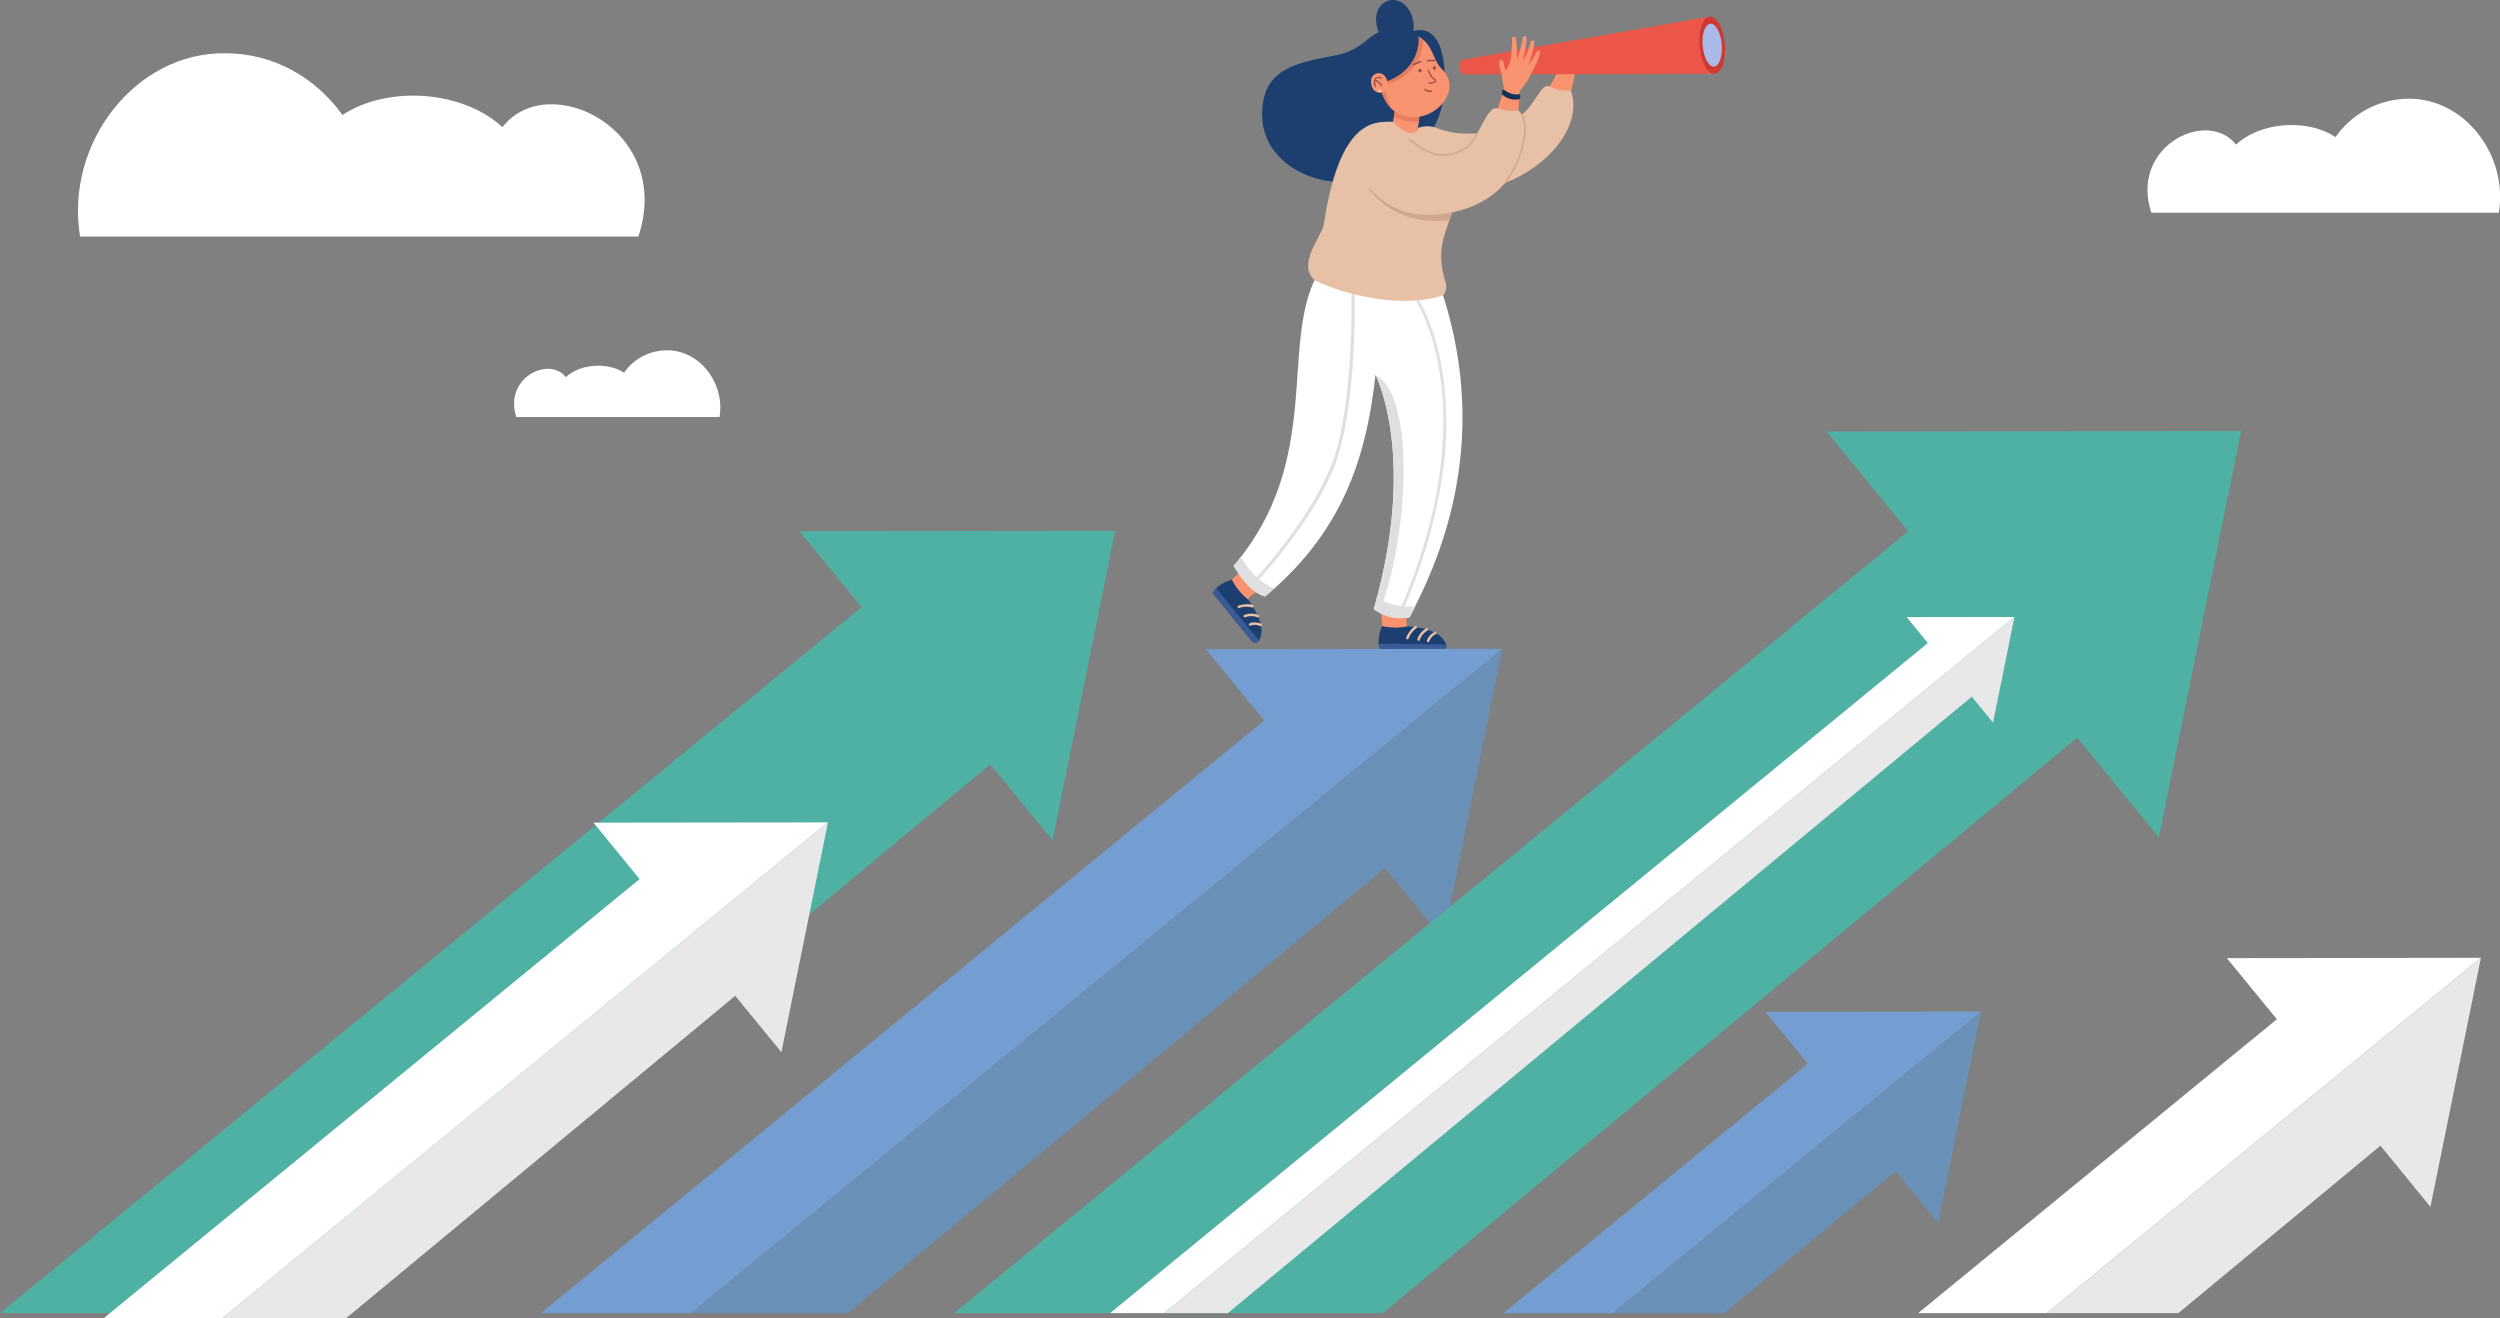 <svg xmlns="http://www.w3.org/2000/svg" viewBox="0 0 689.08 363.34"><rect x="0" y="0" width="689.08" height="363.34" fill="#808080" stroke="none"/><g id="Слой_2" data-name="Слой 2"><g id="Слой_1-2" data-name="Слой 1"><g id="Слой_6" data-name="Слой 6"><g id="картинка"><g id="_4" data-name="4"><path d="M367.92,15.29c11-2.1,8.9-9.54,19.54-5.83,0,0,9.81-6.32,10.73,10.46.8,14.6-6.18,21.62-17.29,27.61-13.18,7.11-33.92-.63-33-17.1C348.45,19,357.13,17.35,367.92,15.29Z" style="fill:#1d3f70"/><path d="M394.59,36.32h0c11.05,3.58,22.32,2.85,29.3-7.51a60.61,60.61,0,0,0,6.2-10.66,2.24,2.24,0,0,1,4.28,1.18c-1.77,9.36-5.95,19.06-14.12,24.58-8.64,5.46-19.93,5.66-29.3,2C384.44,43.45,388.11,33.78,394.59,36.32Z" style="fill:#f99370"/><path d="M390.89,35.25a7.32,7.32,0,0,1,5,0c8.7,3.35,20.17,1.56,26.25-6.49C427.8,20.13,425,25.26,433,25c4.75,13.52-16.37,31.71-38.55,27.44Z" style="fill:#e8c0a6"/><path d="M471.25,4.57,403.41,16.42h-.08c-.63.06-1.06,1-1,2.15s.7,2,1.33,1.94h.08l68.86-.18Z" style="fill:#eb5648"/><ellipse cx="471.94" cy="12.44" rx="3.49" ry="7.9" transform="translate(0.73 41.43) rotate(-5.03)" style="fill:#ce3932"/><path d="M469.32,12.67c.29,3.27,1.69,5.82,3.14,5.69s2.38-2.88,2.1-6.15-1.7-5.81-3.14-5.68S469,9.41,469.32,12.67Z" style="fill:#aab9e8"/><path d="M391.15,33l-.31,2.29c-1.17,3.81-6.24.82-7.08-.69,0,0,.46-2.16.55-3.18Z" style="fill:#f99370"/><path d="M344.89,176.59l-10.61-13c.5-.78,4.18-2.71,5.23-3.78.76-.54,9.24-9.17,10.14-10l6.1,7.48-10.61,6.63a3.1,3.1,0,0,0-1.25,3.74c1.05,3.15,3.73,5.53,3.09,8.61A1.21,1.21,0,0,1,344.89,176.59Z" style="fill:#f99370"/><path d="M335.21,162.15a4.12,4.12,0,0,0-.93,1.41L345,176.7a1.21,1.21,0,0,0,2-.12c1-1.65,1.63-5-3-11.35a16.54,16.54,0,0,1-4.44-5.45A10.48,10.48,0,0,0,335.21,162.15Z" style="fill:#1d3f70"/><path d="M347.65,172.55c-.61.16-1-.69-3-.1a.35.35,0,0,1-.43-.23C344.31,170.93,348.89,171.76,347.65,172.55Z" style="fill:#e8c0a6"/><path d="M346.86,170.14a.35.35,0,0,1-.3,0h0a4.72,4.72,0,0,0-3.35,0,.35.35,0,0,1-.26-.64,5.37,5.37,0,0,1,3.88,0A.35.35,0,0,1,346.86,170.14Z" style="fill:#e8c0a6"/><path d="M345.4,167.4c-.45.17-1.66-.58-3.83.18a.34.34,0,0,1-.24-.64C343.54,166.23,346.2,166.51,345.4,167.4Z" style="fill:#e8c0a6"/><path d="M347,176.56l-11.74-14.41a4.12,4.12,0,0,0-.93,1.41L345,176.7A1.21,1.21,0,0,0,347,176.56Z" style="fill:#395b96"/><path d="M397.27,179.21,380.49,179c-.28-.9.59-4.95.45-6.45,0-.63-.17-4.08-.22-4.71L382,158.4l7.4.08-1.69,12.4a3.1,3.1,0,0,0,2.07,3.35c3.09,1.21,6.61.68,8.58,3.11A1.23,1.23,0,0,1,397.27,179.21Z" style="fill:#f99370"/><path d="M380,177.41a4.23,4.23,0,0,0,.49,1.62l16.95.18a1.2,1.2,0,0,0,1.16-1.57c-.62-1.82-2.83-4.48-10.63-5a16.55,16.55,0,0,1-7-.08A10.43,10.43,0,0,0,380,177.41Z" style="fill:#1d3f70"/><path d="M393.62,177a.35.35,0,0,1-.32-.48,4.37,4.37,0,0,1,2.2-2.38.35.35,0,0,1,.25.65,3.55,3.55,0,0,0-1.81,2A.35.35,0,0,1,393.62,177Z" style="fill:#e8c0a6"/><path d="M391,176.63a.34.34,0,0,1-.33-.44c.63-2.28,3.61-4,2.79-2.37a4.79,4.79,0,0,0-2.14,2.58A.33.33,0,0,1,391,176.63Z" style="fill:#e8c0a6"/><path d="M387.92,176.23a.35.35,0,0,1-.32-.46,6.82,6.82,0,0,1,2.44-3.18.34.34,0,0,1,.37.58,6.18,6.18,0,0,0-2.16,2.83A.36.36,0,0,1,387.92,176.23Z" style="fill:#e8c0a6"/><path d="M398.59,177.61l-18.59-.2a4.23,4.23,0,0,0,.49,1.62l16.95.18A1.2,1.2,0,0,0,398.59,177.61Z" style="fill:#395b96"/><path d="M384.48,24.19c0,.12,0,.25,0,.37.18-.09.11,4.34-.27,7.51a12.26,12.26,0,0,0,6.84,1.46,40.9,40.9,0,0,0,.3-10.09C390.63,19.41,384.34,20.1,384.48,24.19Z" style="fill:#e57d61"/><path d="M379.92,21.76c.55,3.13,1.65,6.64,4.15,8.67h0A7.79,7.79,0,0,0,387.61,32c7.26,2,15.8-6.75,10-12.77-2.1-1.89-2.59-5.27-4.27-7.16-2.45-3.45-7.72-3.19-10.53-.31C380.24,14.36,379.41,17.92,379.92,21.76Z" style="fill:#f99370"/><path d="M391.83,19.66a.47.47,0,0,0-.85-.41A.47.47,0,0,0,391.83,19.66Z" style="fill:#994f4a"/><path d="M395.8,18.94a.47.47,0,0,0-.85-.42A.47.47,0,0,0,395.8,18.94Z" style="fill:#994f4a"/><path d="M388.48,170.17a12.77,12.77,0,0,1-9.85-2.27c.34-1.18.66-2.33,1-3.51h0c10.51-40-.5-61.09-.5-61.09-2.33,20.7-7.85,41-27.82,58.85-.84.75-1.7,1.5-2.6,2.24-4.5-1-8.67-8.42-8.67-8.42.7-.82,1.37-1.65,2-2.48,22.08-28.43,10.92-58.88,21-77.7,5.36-10,26.62-3.75,34.71,5.61C411.33,124,395.61,156.63,388.48,170.17Z" style="fill:#fff"/><path d="M394.63,23.06c-.29,0-.93.12-.92-.27a.17.17,0,0,1,.22-.12,1.6,1.6,0,0,0,1.57-.41c0-.09-.09-.19-.21-.25-1-.49-2.35-3.29-1.43-2.65,0,0,.7,1.86,1.6,2.34C396.47,22.38,395.43,22.93,394.63,23.06Z" style="fill:#994f4a"/><path d="M346.34,160.45l-.64-.61c.18-.18,17.54-18.72,22.46-35.1s4.37-43.39,4.37-43.66l.88,0c0,.27.56,27.39-4.4,43.94-2.61,8.67-8.63,17.85-13.23,24A141.33,141.33,0,0,1,346.34,160.45Z" style="fill:#dfdee0"/><path d="M379.92,21.76c.55,3.13,1.65,6.64,4.15,8.67h0c-1.4-1.68-2.3-5.47-2.3-5.47l.62-1.7c10.81-3.67,9.76-12.38,9.76-12.38C385.15,6,378.39,14.62,379.92,21.76Z" style="fill:#e57d61"/><path d="M391,10.12s1,8.59-8.67,12.27l-3.52-1.88C375.3,13.88,381.32,4,391,10.12Z" style="fill:#1d3f70"/><path d="M379.6,7.64C382,15.8,391.48,13.19,389.35,5,387-3.2,377.48-.59,379.6,7.64Z" style="fill:#1d3f70"/><path d="M378,23.37c.76,3.53,5.2,2.53,4.37-1S377.12,19.86,378,23.37Z" style="fill:#f99370"/><path d="M379.11,24.09a2.19,2.19,0,0,1-.1-2.59c.71-.57,2-.29,1.89.07s-.95-.39-1.64.19S379.53,23.79,379.11,24.09Z" style="fill:#994f4a"/><path d="M380.78,23.82c-.36,0-.52-1.35-1.93-1.47a.19.19,0,0,1-.17-.19C379.66,21.4,381.45,23.88,380.78,23.82Z" style="fill:#994f4a"/><path d="M379.93,25a.41.41,0,0,0,.81,0A.41.41,0,0,0,379.93,25Z" style="fill:#f4d4be"/><path d="M378.64,167.9a12.73,12.73,0,0,0,9.84,2.27s.64-1,1.65-3c0,0-6.86.65-10.53-2.79h0C379.3,165.55,379,166.71,378.64,167.9Z" style="fill:#dfdee0"/><path d="M379.59,164.39c-.1.41-.21.82-.32,1.23h2.05c7.16-21.45,8.41-56.76-2.22-62.31,0,0,11,21,.5,61.08Z" style="fill:#dfdee0"/><path d="M386.3,169a147.45,147.45,0,0,0,11.14-37.18,97.94,97.94,0,0,0,.49-27c-1.87-14.42-6.84-22.09-6.89-22.16l-.66.43c.05.07,4.94,7.62,6.78,21.89,1.7,13.17,1.07,34.92-11.58,63.76Z" style="fill:#dfdee0"/><path d="M399.51,60.69c-1.48,4.36-3.73,8.92-.95,17.55.31,2.29-.81,3.16-.81,3.16-10.75,3.59-26.07.33-35.27-4.08-5.26-4.29,1.93-12.44,2.35-15.23C369.31,32.28,379.1,33.56,384,33.56c1.6,1.86,5.57,4.93,6.92,1.69,7,1,4.91,8.83,6.74,11.7C400.86,52.09,401.28,55.78,399.51,60.69Z" style="fill:#e8c0a6"/><path d="M394,25.39a1.46,1.46,0,0,0,.55-.1.22.22,0,1,0-.18-.4,1.31,1.31,0,0,1-1.36-.37.22.22,0,1,0-.3.31A1.83,1.83,0,0,0,394,25.39Z" style="fill:#994f4a"/><path d="M389.54,18l.08,0,2-.81a.22.22,0,0,0,.12-.29.21.21,0,0,0-.28-.12l-2,.82a.22.22,0,0,0,.08.42Z" style="fill:#994f4a"/><path d="M393.55,16.91h1.83a.22.22,0,1,0,0-.43h-1.83a.22.22,0,1,0,0,.43Z" style="fill:#994f4a"/><path d="M377.42,48c7.25,3.89,15.4,7.57,23.9,6.51,12.64-2.4,17.05-16.7,17.49-28,.17-1.75.14-3.94-2.15-4-2.59,0-2.3,3.13-3,4.9-6.13,19.26-13.25,20.66-29.6,10C377.14,33.08,370.54,43.57,377.42,48Z" style="fill:#f99370"/><path d="M413.69,16.47c1-.08.8,2.27,1.37,3a13.69,13.69,0,0,0,1.36-3c.22-2,.33-3.93.36-5.91,1.55-2.57,1.31,5,1.42,5.73h0a44.1,44.1,0,0,0,1.57-6c2.18-2.28.09,5.88,0,6.65h0a25.31,25.31,0,0,0,2.15-5.51c2.4-2.11-.37,6-.73,6.72v0a26.11,26.11,0,0,0,2.39-4c2.51-1.65-.88,5-1.29,5.65a19.09,19.09,0,0,1-3.84,5.72c-.77.86-3.64-.63-4-1.71a14.23,14.23,0,0,1-.47-3C413.74,19.82,412.67,17.08,413.69,16.47Z" style="fill:#f99370"/><path d="M418.93,25.93s-2.09.68-4.59-1.35A1.72,1.72,0,0,0,414,26a5.33,5.33,0,0,0,4.84,1.33A1.63,1.63,0,0,0,418.93,25.93Z" style="fill:#10325b"/><path d="M399.51,60.69h0c-15.93,1.89-22.34-8.95-22.34-8.95l23.35,2.74A14.77,14.77,0,0,1,399.51,60.69Z" style="fill:#d1a68f"/><path d="M381.79,34.28a37.93,37.93,0,0,1,6.79,4.27c2.7,2.29,6.16,4.47,9.67,4.08s7-1.88,8.91-5.78c5.68-11.16,4.17-5.39,11.34-6.42,0,0,4.43,2.92-.76,15.21S397,60,390.89,59C376.35,58.29,363.82,35.05,381.79,34.28Z" style="fill:#e8c0a6"/><path d="M351.28,162.15c-.84.75-1.7,1.5-2.6,2.24-4.5-1-8.67-8.42-8.67-8.42.7-.82,1.37-1.65,2-2.48C342,153.49,345.7,160.33,351.28,162.15Z" style="fill:#dfdee0"/><path d="M415.17,50.16a.23.23,0,0,1-.14,0,.23.23,0,0,1,0-.32,28.88,28.88,0,0,0,4.73-11.1c.93-4.63-.32-6.67-.33-6.69a.24.24,0,0,1,.07-.31.22.22,0,0,1,.3.07c.06.09,1.37,2.19.39,7a29.48,29.48,0,0,1-4.81,11.29A.23.23,0,0,1,415.17,50.16Z" style="fill:#d1a68f"/><path d="M397.72,42.93a8.57,8.57,0,0,1-1.15-.07c-3.21-.16-7.93-4-8.13-4.14a.23.23,0,0,1,0-.31.22.22,0,0,1,.31,0s4.81,3.89,7.88,4h0c.07,0,7,1,10.19-5.38a.22.22,0,0,1,.29-.1.22.22,0,0,1,.1.3,10,10,0,0,1-6.59,5.33A11.82,11.82,0,0,1,397.72,42.93Z" style="fill:#d1a68f"/></g><g id="_3" data-name="3"><polygon points="220.33 146.42 237.48 167.36 0 361.95 90.42 361.95 239.56 238.38 272.96 210.7 290.11 231.64 307.4 146.31 220.33 146.42" style="fill:#4fb0a4"/><polygon points="414.07 178.84 190.43 361.95 149.1 361.95 348.46 198.59 332.37 178.94 414.07 178.84" style="fill:#749ed1"/><polygon points="414.07 178.84 402.79 234.54 397.85 258.91 387.89 246.75 381.76 239.26 233.69 361.95 190.43 361.95 414.07 178.84" style="fill:#6990b7"/><polygon points="546.01 278.84 444.49 361.95 414.39 361.95 498.29 293.2 495.76 290.11 486.58 278.91 509.47 278.88 546.01 278.84" style="fill:#749ed1"/><polygon points="546.01 278.84 544.19 287.83 534.21 337.08 522.51 322.79 475.23 361.95 444.49 361.95 546.01 278.84" style="fill:#6990b7"/><polygon points="503.46 118.95 525.97 146.43 445.64 212.25 428.14 226.6 262.95 361.95 381.09 361.95 496.58 266.25 572.54 203.32 595.05 230.8 617.74 118.8 503.46 118.95" style="fill:#4fb0a4"/><polygon points="555.24 170.06 320.87 361.95 305.96 361.95 531.38 177.24 530.12 175.7 525.53 170.1 536.97 170.08 555.24 170.06" style="fill:#fff"/><polygon points="555.24 170.06 554.33 174.56 549.34 199.18 543.49 192.03 338.42 361.95 320.87 361.95 555.24 170.06" style="fill:#e8e8e8"/><polygon points="683.82 264 564.18 361.95 528.7 361.95 627.58 280.93 624.59 277.29 613.79 264.09 640.75 264.06 683.82 264" style="fill:#fff"/><polygon points="683.82 264 681.67 274.6 669.91 332.64 656.12 315.79 600.41 361.95 564.18 361.95 683.82 264" style="fill:#e8e8e8"/><polygon points="228.21 226.67 61.29 363.34 28.59 363.34 176.3 242.3 165.32 228.88 163.57 226.75 167.93 226.75 217.33 226.69 228.21 226.67" style="fill:#fff"/><polygon points="228.21 226.67 215.38 290.02 202.65 274.48 95.4 363.34 61.29 363.34 228.21 226.67" style="fill:#e8e8e8"/></g><g id="_1" data-name="1"><path d="M62.19,14.68c13.11,0,24.77,6.65,32.2,17,12.73-8.27,33.13-6.71,44.12,3.36,12.62-16.26,47.25.75,37.44,30.16H22.07C17.83,39.52,37.31,14.32,62.19,14.68Z" style="fill:#fff"/><path d="M663.75,27.22a24.74,24.74,0,0,0-20,10.56c-7.92-5.15-20.61-4.18-27.45,2.09-7.85-10.12-29.41.47-23.3,18.77h95.76C691.36,42.67,679.24,27,663.75,27.22Z" style="fill:#fff"/><path d="M183.73,96.56A14.44,14.44,0,0,0,172,102.73c-4.63-3-12.05-2.44-16.05,1.22-4.59-5.91-17.19.27-13.62,11h56C199.87,105.59,192.78,96.42,183.73,96.56Z" style="fill:#fff"/></g></g></g></g></g></svg>
